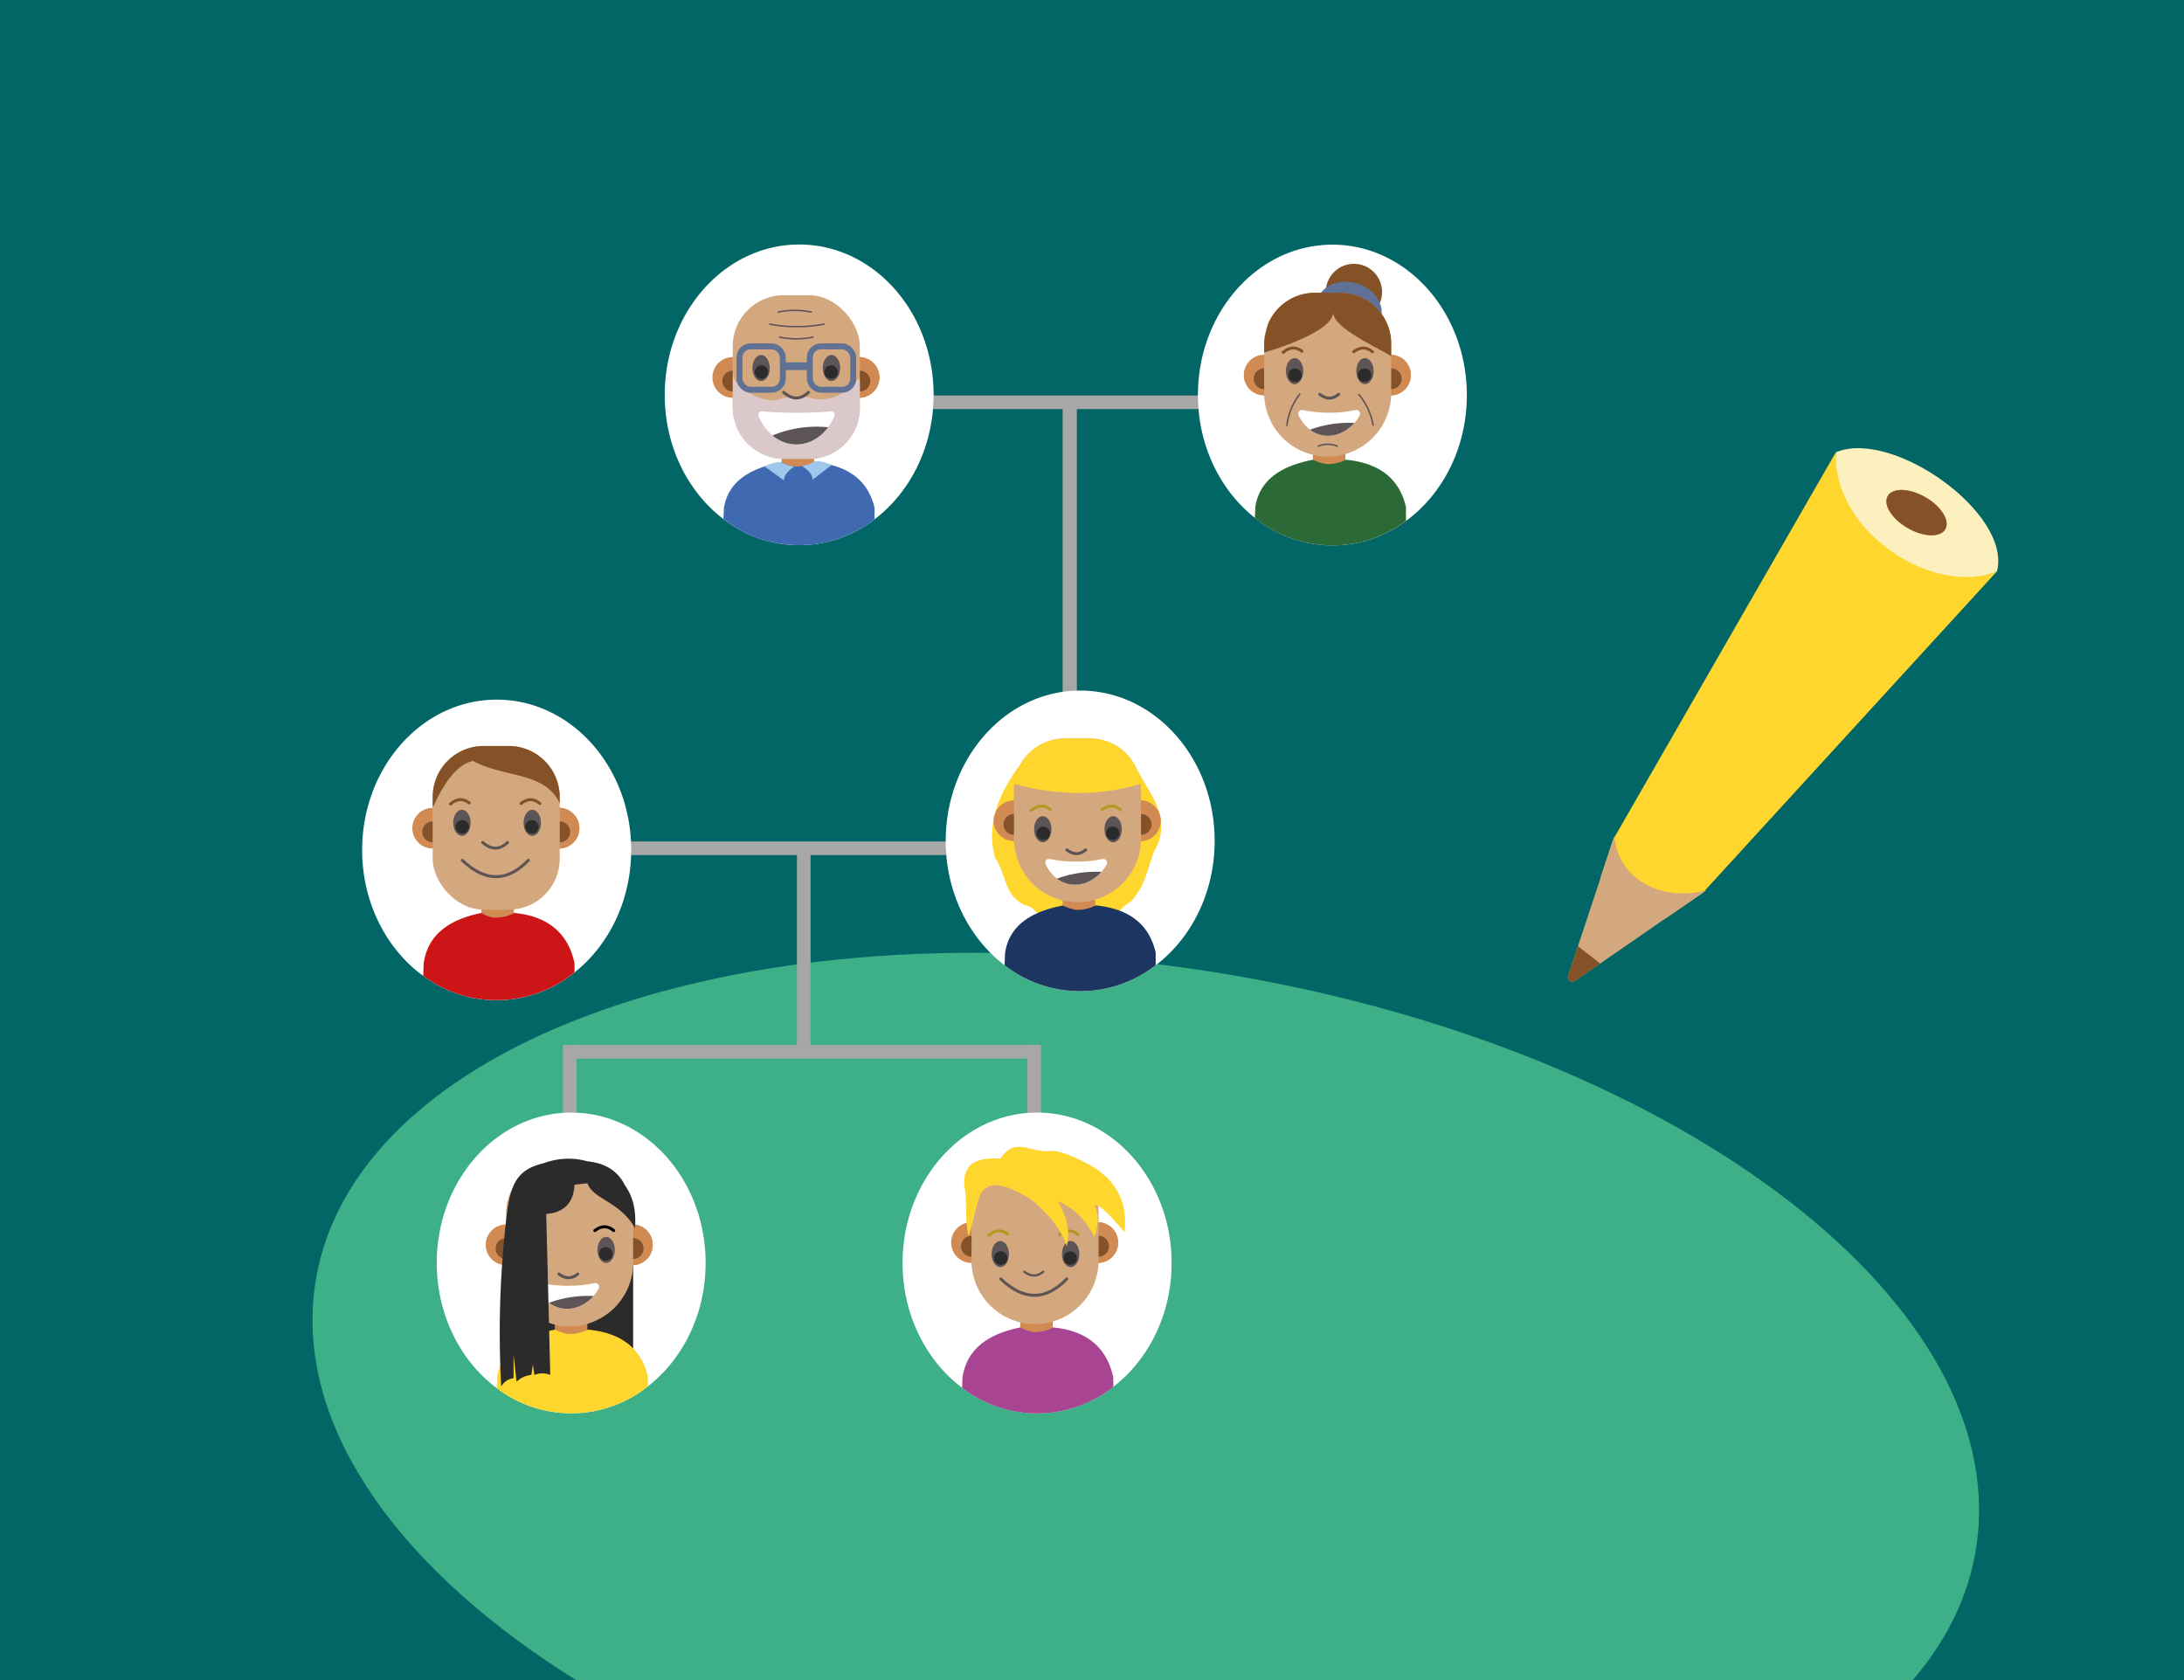 <svg id="fda883bc-c050-4bc1-b500-dab132ead8b1" data-name="FamilyTree" xmlns="http://www.w3.org/2000/svg" viewBox="0 0 737.01 566.93"><g id="b47a5b7b-1d94-4598-b896-1ae13f50b72b" data-name="Layer 12"><rect width="737.01" height="566.93" fill="#026666"/><path d="M667.52,517c-1.65,18.43-9.38,35.23-22.1,50H194.51c-58.1-36.19-92.84-82.84-88.71-128.93,7.48-83.35,139.29-133.24,294.4-111.44S675,433.62,667.52,517Z" fill="#3eb088"/></g><g id="be9b2ec0-dec4-4896-b5dd-b7014a77ef13" data-name="Layer 11"><rect x="358.69" y="137.1" width="4.62" height="147.92" fill="#fff"/><rect x="358.69" y="137.1" width="4.62" height="147.92" fill="#5d5454"/><path d="M619.57,152.61c-3.72,29.78,35.85,50.72,54.34,40.16C678.91,173.19,638.57,144.61,619.57,152.61Z" fill="#fcf0be"/><path d="M673.91,192.77,575.3,300.54l-.63.69L562,309.94l-11.9,6.17-11.18-9,1.39-11.54,4.08-12.31.47-.82,74.67-129.85C618.33,179.3,652.33,201.55,673.91,192.77Z" fill="#ffd62d"/><ellipse cx="646.75" cy="172.98" rx="5.99" ry="11.2" transform="translate(173.57 646.59) rotate(-60)" fill="#d4a87f"/><ellipse cx="646.75" cy="172.98" rx="5.99" ry="11.2" transform="translate(173.57 646.59) rotate(-60)" fill="#d4a87f"/><ellipse cx="646.75" cy="172.98" rx="5.99" ry="11.2" transform="translate(173.57 646.59) rotate(-60)" fill="#d4a87f"/><ellipse cx="646.75" cy="172.98" rx="5.99" ry="11.2" transform="translate(173.57 646.59) rotate(-60)" fill="#d4a87f"/><ellipse cx="646.75" cy="172.98" rx="5.99" ry="11.2" transform="translate(173.57 646.59) rotate(-60)" fill="#855126"/><path d="M575.87,300.4l-1.2.83L562,309.94l-22,15.19-2.36,1.63L531.49,331a1.52,1.52,0,0,1-2.31-1.71l2.52-7.6.8-2.42,7.85-23.7,4.08-12.31.43-1.29c0,.16,0,.32,0,.47,1.07,11.69,10.8,18.58,22,19a29.89,29.89,0,0,0,8.39-.9Z" fill="#d4a87f"/><path d="M540,325.13l-2.35,1.62L531.49,331a1.51,1.51,0,0,1-2.31-1.71l2.52-7.59.8-2.42Z" fill="#855126"/><rect x="358.69" y="137.1" width="4.59" height="97.93" fill="#a8a7a7"/><rect x="268.94" y="284.54" width="4.59" height="68.95" fill="#a8a7a7"/><rect x="346.7" y="352.6" width="4.59" height="97.93" fill="#a8a7a7"/><rect x="189.99" y="352.64" width="4.59" height="97.93" fill="#a8a7a7"/><rect x="356.67" y="76.79" width="4.59" height="117.9" transform="translate(223.23 494.71) rotate(-90)" fill="#a8a7a7"/><rect x="268.08" y="277.22" width="4.59" height="155.43" transform="translate(-84.56 625.3) rotate(-90)" fill="#a8a7a7"/><rect x="256.16" y="221.64" width="4.59" height="129.22" transform="translate(-27.79 544.7) rotate(-90)" fill="#a8a7a7"/></g><g id="a7b5294b-666a-44e3-96c0-391ca4de8974" data-name="Layer 5"><path d="M315.05,133.24c0,17.47-7.9,32.88-19.92,42a41.49,41.49,0,0,1-51-.08c-12-9.14-19.81-24.5-19.81-41.92,0-28,20.32-50.73,45.39-50.73S315.05,105.22,315.05,133.24Z" fill="#fff"/><rect x="263.73" y="153.43" width="10.98" height="6.04" fill="#d18b52"/><circle cx="247.28" cy="127.36" r="6.87" fill="#d18b52"/><circle cx="289.9" cy="127.36" r="6.87" fill="#d18b52"/><circle cx="289.9" cy="127.36" r="6.87" fill="#d18b52"/><circle cx="247.28" cy="128.6" r="3.57" fill="#dac8cb"/><circle cx="247.28" cy="128.6" r="3.57" fill="#855126"/><circle cx="290.15" cy="128.6" r="3.57" fill="#dac8cb"/><circle cx="290.15" cy="128.6" r="3.57" fill="#855126"/><rect x="247.27" y="99.61" width="42.88" height="55.25" rx="17.19" fill="#d4a87f"/><path d="M290.15,127.94v9.73A17.19,17.19,0,0,1,273,154.86h-8.5a17.19,17.19,0,0,1-17.19-17.19V126.56l.11-.11c0,4.17,10.39,10.21,15.74,8.26,3.54-1.25,7.65-1.26,12.35,0,6.18.54,10.44-2.63,14.13-6.9Z" fill="#dac8cb"/><ellipse cx="256.84" cy="124.19" rx="2.93" ry="4.4" fill="#5d5455"/><ellipse cx="280.59" cy="124.19" rx="2.93" ry="4.4" fill="#5d5455"/><rect x="249.53" y="116.88" width="14.64" height="14.64" rx="3.74" fill="none" stroke="#5f7195" stroke-miterlimit="10" stroke-width="2"/><rect x="273.28" y="116.88" width="14.64" height="14.64" rx="3.74" fill="none" stroke="#5f7195" stroke-miterlimit="10" stroke-width="2"/><rect x="265.16" y="123.28" width="7.11" height="0.6" fill="none" stroke="#5f7195" stroke-miterlimit="10" stroke-width="2"/><path d="M264.46,132.4c3.05,2.65,5.82,2.41,8.36,0" fill="none" stroke="#5d5455" stroke-linecap="round" stroke-miterlimit="10"/><path d="M263.12,113.77a27.92,27.92,0,0,0,11.2,0" fill="none" stroke="#5d5455" stroke-linecap="round" stroke-miterlimit="10" stroke-width="0.5"/><path d="M259.77,109.39a49.94,49.94,0,0,0,18.26,0" fill="none" stroke="#5d5455" stroke-linecap="round" stroke-miterlimit="10" stroke-width="0.5"/><path d="M262.6,105.3a27.87,27.87,0,0,1,11.19,0" fill="none" stroke="#5d5455" stroke-linecap="round" stroke-miterlimit="10" stroke-width="0.5"/><path d="M281.58,140.35a17.84,17.84,0,0,1-2.14,3.83c-4.73,6.48-12.89,7.68-18.76,2.77a17.53,17.53,0,0,1-4.72-6.57,1.13,1.13,0,0,1,1.13-1.56,141.13,141.13,0,0,0,23.35,0A1.12,1.12,0,0,1,281.58,140.35Z" fill="#fff"/><circle cx="256.99" cy="125.56" r="2.28" fill="#2b2b2b"/><circle cx="280.46" cy="125.56" r="2.28" fill="#2b2b2b"/><path d="M279.44,144.18c-4.73,6.48-12.89,7.68-18.76,2.77A38.67,38.67,0,0,1,279.44,144.18Z" fill="#5d5456"/><path d="M295.13,171.39v3.85a41.49,41.49,0,0,1-51-.08l.16-3.69c1-6.47,5.24-11.32,13.74-14.07a44.19,44.19,0,0,1,5.74-1.42,9.7,9.7,0,0,0,4.37,1.41h0a13.91,13.91,0,0,0,6.76-1.42C286.25,157,293,162.18,295.13,171.39Z" fill="#3f6ab1"/><path d="M264.62,162.15,258,157.4s3.23-1.72,5.74-1.42a9.7,9.7,0,0,0,4.37,1.41h0S264.24,159.81,264.62,162.15Z" fill="#9ec7eb"/><path d="M274.2,161.9l6.47-5s-3.29-1.61-5.79-1.22a9.74,9.74,0,0,1-4.31,1.55h0S274.5,159.55,274.2,161.9Z" fill="#9ec7eb"/></g><g id="ff335383-f651-464f-85b5-b37fdfcb04c2" data-name="Layer 6"><path d="M495,133.35c0,17.74-8.15,33.36-20.5,42.42a41.49,41.49,0,0,1-51-1c-11.64-9.18-19.25-24.33-19.25-41.47,0-28,20.33-50.74,45.39-50.74S495,105.32,495,133.35Z" fill="#fff"/><rect x="443.05" y="152.64" width="10.98" height="6.04" fill="#d18b52"/><circle cx="426.6" cy="126.57" r="6.87" fill="#d18b52"/><circle cx="469.23" cy="126.57" r="6.87" fill="#d18b52"/><circle cx="469.23" cy="126.57" r="6.87" fill="#d18b52"/><circle cx="426.6" cy="127.81" r="3.57" fill="#dac8cb"/><circle cx="426.6" cy="127.81" r="3.57" fill="#855126"/><circle cx="469.48" cy="127.81" r="3.57" fill="#dac8cb"/><circle cx="469.48" cy="127.81" r="3.57" fill="#855126"/><circle cx="456.9" cy="98.52" r="9.5" fill="#855126"/><ellipse cx="455.2" cy="104.44" rx="9.22" ry="11.2" transform="translate(230.06 513.62) rotate(-74.1)" fill="#5f7196"/><path d="M469.48,116v16.62a21.44,21.44,0,0,1-42.88,0V116c0-.23,0-.47,0-.7a16.91,16.91,0,0,1,1.4-6.16,17.19,17.19,0,0,1,15.77-10.33h8.5A17.19,17.19,0,0,1,469.48,116Z" fill="#d4a87f"/><path d="M445.36,133.06c2.32,1.79,4.43,1.64,6.37,0" fill="none" stroke="#5d5455" stroke-linecap="round" stroke-miterlimit="10"/><path d="M444.86,150.56a8.22,8.22,0,0,1,6.37,0" fill="none" stroke="#5d5455" stroke-linecap="round" stroke-miterlimit="10" stroke-width="0.5"/><path d="M456.8,118.71c2.32-1.79,4.43-1.63,6.36,0" fill="none" stroke="#855125" stroke-linecap="round" stroke-miterlimit="10"/><path d="M433,118.9c2.22-1.92,4.33-1.89,6.36-.37" fill="none" stroke="#855125" stroke-linecap="round" stroke-miterlimit="10"/><path d="M463.36,143.48a21.42,21.42,0,0,0-4.8-10.34" fill="none" stroke="#5d5455" stroke-linecap="round" stroke-miterlimit="10" stroke-width="0.5"/><path d="M434.28,143.56A21.52,21.52,0,0,1,438.61,133" fill="none" stroke="#5d5455" stroke-linecap="round" stroke-miterlimit="10" stroke-width="0.5"/><path d="M474.46,171.12v4.65a41.49,41.49,0,0,1-51-1l.15-3.62c1-6.69,5.24-11.7,13.74-14.54a42.41,42.41,0,0,1,5.74-1.47,17.24,17.24,0,0,0,4.37,1.46h0a13.55,13.55,0,0,0,6.76-1.47C465.58,156.25,472.29,161.6,474.46,171.12Z" fill="#2b6a36"/><ellipse cx="436.87" cy="125.24" rx="2.93" ry="4.4" fill="#5d5455"/><ellipse cx="460.62" cy="125.24" rx="2.93" ry="4.4" fill="#5d5455"/><circle cx="437.02" cy="126.6" r="2.28" fill="#2b2b2b"/><circle cx="460.49" cy="126.6" r="2.28" fill="#2b2b2b"/><path d="M469.48,116v4.19c-4.91-3.07-19.56-9.53-19.56-14.72-.3,6.58-20.21,12.59-23.32,13.49v-3c0-.23,0-.47,0-.7a40.82,40.82,0,0,1,1.4-6.16,17.19,17.19,0,0,1,15.77-10.33h8.5A17.19,17.19,0,0,1,469.48,116Z" fill="#855126"/><path d="M458.8,140.26a13.76,13.76,0,0,1-1.74,2.46c-4,4.56-10.29,5.83-15,2.28a13.18,13.18,0,0,1-3.83-4.86,1.27,1.27,0,0,1,1.16-1.8,45.25,45.25,0,0,0,18.29,0A1.29,1.29,0,0,1,458.8,140.26Z" fill="#fff"/><path d="M457.06,142.72c-4,4.56-10.29,5.83-15,2.28A38.31,38.31,0,0,1,457.06,142.72Z" fill="#5d5456"/></g><g id="b335c0ed-2115-4365-8dfd-6385e65391e8" data-name="Layer 7"><path d="M409.9,283.77c0,17.44-7.87,32.82-19.87,41.94-.21.17-.42.32-.63.48A41.45,41.45,0,0,1,339,325.7c-.21-.14-.41-.3-.61-.46-11.64-9.18-19.25-24.33-19.25-41.47,0-28,20.33-50.74,45.39-50.74S409.9,255.74,409.9,283.77Z" fill="#fff"/><path d="M344.53,257.7c-8.23,10.75-11.65,21.33-8.75,31.7,4,5.8,2.82,12.67,10,16,4.47.65,5.23,6.89,13.53,8l12.64-.77c4.72-2.64,5.49-6.12,9.57-8.3,6.18-6.64,5.49-13,9.2-19.4,3.68-10-2.06-16.08-6.89-25Z" fill="#ffd62d"/><rect x="358.62" y="303.02" width="10.98" height="6.04" fill="#d18b52"/><circle cx="342.17" cy="276.95" r="6.87" fill="#d18b52"/><circle cx="384.8" cy="276.95" r="6.87" fill="#d18b52"/><circle cx="384.8" cy="276.95" r="6.87" fill="#d18b52"/><circle cx="342.17" cy="278.19" r="3.57" fill="#dac8cb"/><circle cx="342.17" cy="278.19" r="3.57" fill="#855126"/><circle cx="385.05" cy="278.19" r="3.57" fill="#dac8cb"/><circle cx="385.05" cy="278.19" r="3.57" fill="#855126"/><path d="M385.05,266.39V283a21.44,21.44,0,0,1-42.88,0V266.39c0-.23,0-.47,0-.7a11.52,11.52,0,0,1,.09-1.17,16.78,16.78,0,0,1,1.31-5,17.19,17.19,0,0,1,15.77-10.33h8.5a17.18,17.18,0,0,1,17,15A16.08,16.08,0,0,1,385.05,266.39Z" fill="#d4a87f"/><path d="M384.9,264.18l-.1.34c-13.92,4.18-28.1,4-42.52,0a16.78,16.78,0,0,1,1.31-5,17.19,17.19,0,0,1,15.77-10.33h8.5A17.18,17.18,0,0,1,384.9,264.18Z" fill="#ffd62d"/><path d="M390,321.5v4.21c-.21.17-.42.32-.63.48A41.45,41.45,0,0,1,339,325.7l.17-4.12c1-6.69,5.24-11.7,13.74-14.54a42.41,42.41,0,0,1,5.74-1.47A17.24,17.24,0,0,0,363,307h0a13.55,13.55,0,0,0,6.76-1.47C381.15,306.63,387.86,312,390,321.5Z" fill="#1c3661"/><path d="M371.82,273.3c2.32-1.79,4.43-1.64,6.36,0" fill="none" stroke="#b39824" stroke-linecap="round" stroke-miterlimit="10"/><path d="M348.05,273.48c2.22-1.92,4.33-1.89,6.36-.37" fill="none" stroke="#b39824" stroke-linecap="round" stroke-miterlimit="10"/><ellipse cx="351.89" cy="279.82" rx="2.93" ry="4.4" fill="#5d5455"/><ellipse cx="375.64" cy="279.82" rx="2.93" ry="4.4" fill="#5d5455"/><circle cx="352.04" cy="281.18" r="2.28" fill="#2b2b2b"/><circle cx="375.5" cy="281.18" r="2.28" fill="#2b2b2b"/><path d="M360,286.78c2.33,1.79,4.43,1.64,6.37,0" fill="none" stroke="#5d5455" stroke-linecap="round" stroke-miterlimit="10"/><path d="M373.43,291.75a13.76,13.76,0,0,1-1.74,2.46c-4,4.56-10.29,5.83-15,2.28a13.18,13.18,0,0,1-3.83-4.86,1.27,1.27,0,0,1,1.16-1.8,45.25,45.25,0,0,0,18.29,0A1.29,1.29,0,0,1,373.43,291.75Z" fill="#fff"/><path d="M371.69,294.21c-4,4.56-10.29,5.83-15,2.28A38.31,38.31,0,0,1,371.69,294.21Z" fill="#5d5456"/></g><g id="add20d73-d39c-415c-9855-5ed92ef9f8c0" data-name="Layer 8"><path d="M213,286.79c0,17.07-7.54,32.17-19.11,41.35-.46.37-.92.73-1.39,1.07a41.43,41.43,0,0,1-49.66.09c-.46-.33-.93-.68-1.38-1-11.64-9.18-19.25-24.33-19.25-41.47,0-28,20.33-50.74,45.39-50.74S213,258.76,213,286.79Z" fill="#fff"/><rect x="162.47" y="305.54" width="10.98" height="6.04" fill="#d18b52"/><circle cx="146.02" cy="279.47" r="6.87" fill="#d18b52"/><circle cx="188.64" cy="279.47" r="6.87" fill="#d18b52"/><circle cx="188.64" cy="279.47" r="6.87" fill="#d18b52"/><circle cx="146.02" cy="280.71" r="3.57" fill="#dac8cb"/><circle cx="146.02" cy="280.71" r="3.57" fill="#855126"/><circle cx="188.89" cy="280.71" r="3.57" fill="#dac8cb"/><circle cx="188.89" cy="280.71" r="3.57" fill="#855126"/><rect x="146.01" y="251.72" width="42.88" height="55.25" rx="17.19" fill="#d4a87f"/><path d="M193.87,325v3.12c-.46.37-.92.73-1.39,1.07a41.43,41.43,0,0,1-49.66.09l.16-4.19c1-7.11,5.24-12.44,13.74-15.46a42.05,42.05,0,0,1,5.74-1.56,9.13,9.13,0,0,0,4.37,1.55h0a12.78,12.78,0,0,0,6.76-1.56C185,309.22,191.7,314.9,193.87,325Z" fill="#cc1517"/><path d="M175.8,271.13c2.32-1.79,4.43-1.64,6.36,0" fill="none" stroke="#855125" stroke-linecap="round" stroke-miterlimit="10"/><path d="M152,271.31c2.22-1.92,4.33-1.89,6.36-.37" fill="none" stroke="#855125" stroke-linecap="round" stroke-miterlimit="10"/><ellipse cx="155.87" cy="277.65" rx="2.93" ry="4.4" fill="#5d5455"/><ellipse cx="179.62" cy="277.65" rx="2.93" ry="4.4" fill="#5d5455"/><circle cx="179.49" cy="279.02" r="2.28" fill="#2b2b2b"/><circle cx="156.02" cy="279.02" r="2.28" fill="#2b2b2b"/><path d="M162.91,284.3c3.06,2.65,5.82,2.42,8.37,0" fill="none" stroke="#5d5455" stroke-linecap="round" stroke-miterlimit="10"/><path d="M188.89,268.91v2.22c-5-10.92-19-8.62-29.22-14.37-5.28,1.1-9.71,7.05-13.65,15.84,0,0,0-.05,0-.07v-3.62a17.19,17.19,0,0,1,17.19-17.19h8.5A17.19,17.19,0,0,1,188.89,268.91Z" fill="#855126"/><path d="M156,290.31c8.14,7.72,15.51,7,22.29,0" fill="none" stroke="#5d5455" stroke-linecap="round" stroke-miterlimit="10"/></g><g id="f4211c15-21db-45b5-a1f2-def9901b27a3" data-name="Layer 9"><path d="M238.12,426.18c0,17.25-7.7,32.49-19.48,41.64l-1,.78a41.45,41.45,0,0,1-50-.18l-1-.77c-11.64-9.18-19.25-24.33-19.25-41.47,0-28,20.33-50.74,45.39-50.74S238.12,398.15,238.12,426.18Z" fill="#fff"/><polygon points="213.66 426.42 213.66 456.46 181.99 456.46 181.99 442.17 213.66 426.42" fill="#2b2b2b"/><rect x="187.23" y="446.13" width="10.98" height="6.04" fill="#d18b52"/><circle cx="213.41" cy="420.06" r="6.87" fill="#d18b52"/><circle cx="213.41" cy="420.06" r="6.87" fill="#d18b52"/><circle cx="170.78" cy="420.06" r="6.87" fill="#d18b52"/><circle cx="213.66" cy="421.3" r="3.57" fill="#dac8cb"/><circle cx="213.66" cy="421.3" r="3.57" fill="#855126"/><circle cx="170.78" cy="421.3" r="3.57" fill="#dac8cb"/><circle cx="170.78" cy="421.3" r="3.57" fill="#855126"/><path d="M213.66,409.5v16.62a21.44,21.44,0,0,1-42.88,0V409.5c0-.23,0-.47,0-.7a11.52,11.52,0,0,1,.09-1.17,16.78,16.78,0,0,1,1.31-5A17.19,17.19,0,0,1,188,392.31h8.5a17.18,17.18,0,0,1,17,15A16.08,16.08,0,0,1,213.66,409.5Z" fill="#d4a87f"/><path d="M218.64,464.61v3.21l-1,.78a41.45,41.45,0,0,1-50-.18l.16-3.73c1-6.68,5.24-11.7,13.74-14.54a44,44,0,0,1,5.74-1.47,17.24,17.24,0,0,0,4.37,1.46h0a13.44,13.44,0,0,0,6.76-1.47C209.76,449.75,216.47,455.09,218.64,464.61Z" fill="#ffd62d"/><path d="M188.61,429.9c2.33,1.79,4.43,1.63,6.37,0" fill="none" stroke="#5d5455" stroke-linecap="round" stroke-miterlimit="10"/><path d="M202,434.87a13.76,13.76,0,0,1-1.74,2.46c-4,4.56-10.29,5.83-15,2.28a13.18,13.18,0,0,1-3.83-4.86,1.27,1.27,0,0,1,1.16-1.8,45.25,45.25,0,0,0,18.29,0A1.29,1.29,0,0,1,202,434.87Z" fill="#fff"/><path d="M200.3,437.33c-4,4.56-10.29,5.83-15,2.28A38.31,38.31,0,0,1,200.3,437.33Z" fill="#5d5456"/><path d="M200.73,415.25c2.33-1.8,4.43-1.64,6.37,0" fill="none" stroke="#000" stroke-linecap="round" stroke-miterlimit="10"/><path d="M177,415.43c2.22-1.92,4.33-1.89,6.36-.37" fill="none" stroke="#855125" stroke-linecap="round" stroke-miterlimit="10"/><ellipse cx="180.8" cy="421.77" rx="2.93" ry="4.4" fill="#5d5455"/><ellipse cx="204.55" cy="421.77" rx="2.93" ry="4.4" fill="#5d5455"/><circle cx="180.95" cy="423.13" r="2.28" fill="#2b2b2b"/><circle cx="204.42" cy="423.13" r="2.28" fill="#2b2b2b"/><path d="M193.86,399.78c-.28,6-3.35,9.35-9.53,9.87l1.36,54.3a7.3,7.3,0,0,0-5.36,0l-.51-3.49-.51,3.49a8.62,8.62,0,0,0-5,2.3l-1-9.19v8a5.55,5.55,0,0,0-4.17,2.81A335.81,335.81,0,0,1,171,410c1.34-12,4.66-15.62,12.66-17.53a23.52,23.52,0,0,1,14.56-.59c6.34.63,10.38,3.51,12.67,8.08,3.1,4.36,3.77,9.29,3.41,14.47-5.2-9.11-14.13-9.66-16.08-15.15Z" fill="#2b2b2b"/></g><g id="a7a2d2bd-175e-4d58-822e-b8b6cd197d73" data-name="Layer 10"><path d="M395.37,426.18c0,17.34-7.79,32.66-19.68,41.79-.27.22-.54.43-.82.63a41.43,41.43,0,0,1-50.2-.32q-.42-.3-.84-.63c-11.64-9.18-19.25-24.33-19.25-41.47,0-28,20.33-50.74,45.39-50.74S395.37,398.15,395.37,426.18Z" fill="#fff"/><rect x="344.28" y="445.37" width="10.98" height="6.04" fill="#d18b52"/><circle cx="327.84" cy="419.3" r="6.87" fill="#d18b52"/><circle cx="370.46" cy="419.3" r="6.87" fill="#d18b52"/><circle cx="370.46" cy="419.3" r="6.87" fill="#d18b52"/><circle cx="327.84" cy="420.54" r="3.57" fill="#dac8cb"/><circle cx="327.84" cy="420.54" r="3.57" fill="#855126"/><circle cx="370.71" cy="420.54" r="3.57" fill="#dac8cb"/><circle cx="370.71" cy="420.54" r="3.57" fill="#855126"/><path d="M370.72,408.74v16.62a21.44,21.44,0,0,1-42.88,0V408.74c0-.23,0-.47,0-.7a11.52,11.52,0,0,1,.09-1.17,16.78,16.78,0,0,1,1.31-5A17.19,17.19,0,0,1,345,391.55h8.5a17.18,17.18,0,0,1,17,15A16.08,16.08,0,0,1,370.72,408.74Z" fill="#d4a87f"/><path d="M375.69,464.83V468c-.27.22-.54.43-.82.63a41.43,41.43,0,0,1-50.2-.32l.13-3.36c1-7.1,5.24-12.42,13.74-15.44a42.05,42.05,0,0,1,5.74-1.56,16.29,16.29,0,0,0,4.37,1.55h0a12.78,12.78,0,0,0,6.76-1.56C366.81,449.05,373.52,454.73,375.69,464.83Z" fill="#a84492"/><path d="M357.48,416.65c2.32-1.79,4.43-1.63,6.37,0" fill="none" stroke="#b39824" stroke-linecap="round" stroke-miterlimit="10"/><path d="M333.71,416.84c2.22-1.93,4.33-1.89,6.36-.38" fill="none" stroke="#b39824" stroke-linecap="round" stroke-miterlimit="10"/><ellipse cx="337.55" cy="423.18" rx="2.93" ry="4.4" fill="#5d5455"/><ellipse cx="361.3" cy="423.18" rx="2.93" ry="4.4" fill="#5d5455"/><circle cx="337.7" cy="424.54" r="2.28" fill="#2b2b2b"/><circle cx="361.17" cy="424.54" r="2.28" fill="#2b2b2b"/><path d="M345.67,429.14c2.32,1.79,4.43,1.63,6.36,0" fill="none" stroke="#5d5455" stroke-linecap="round" stroke-miterlimit="10" stroke-width="0.75"/><path d="M337.71,431.56c8.14,7.73,15.5,7.05,22.28,0" fill="none" stroke="#5d5455" stroke-linecap="round" stroke-miterlimit="10"/><path d="M337.55,391c-8.77-.67-12.91,2.42-12.07,9.57,1,4.74,0,10.66,1.34,16.6,2.49-6.9,3-15.57,6.07-16.22,3.61-3.71,14.88,3.68,14.88,3.68s9.71,7.3,12.22,16c1-4.31.68-9.13-3.1-15.28,5.81,2.23,9.6,6.62,12.46,12,1.33-3.87,1.63-7.49,0-10.66,1.87-.4,5.95,4.23,10.13,9.07,1.21-10.4-3.08-18-12.34-23-5.06-2.59-9.84-4.77-12.93-4.34C347.18,389,342.72,383.41,337.55,391Z" fill="#ffd62d"/></g></svg>